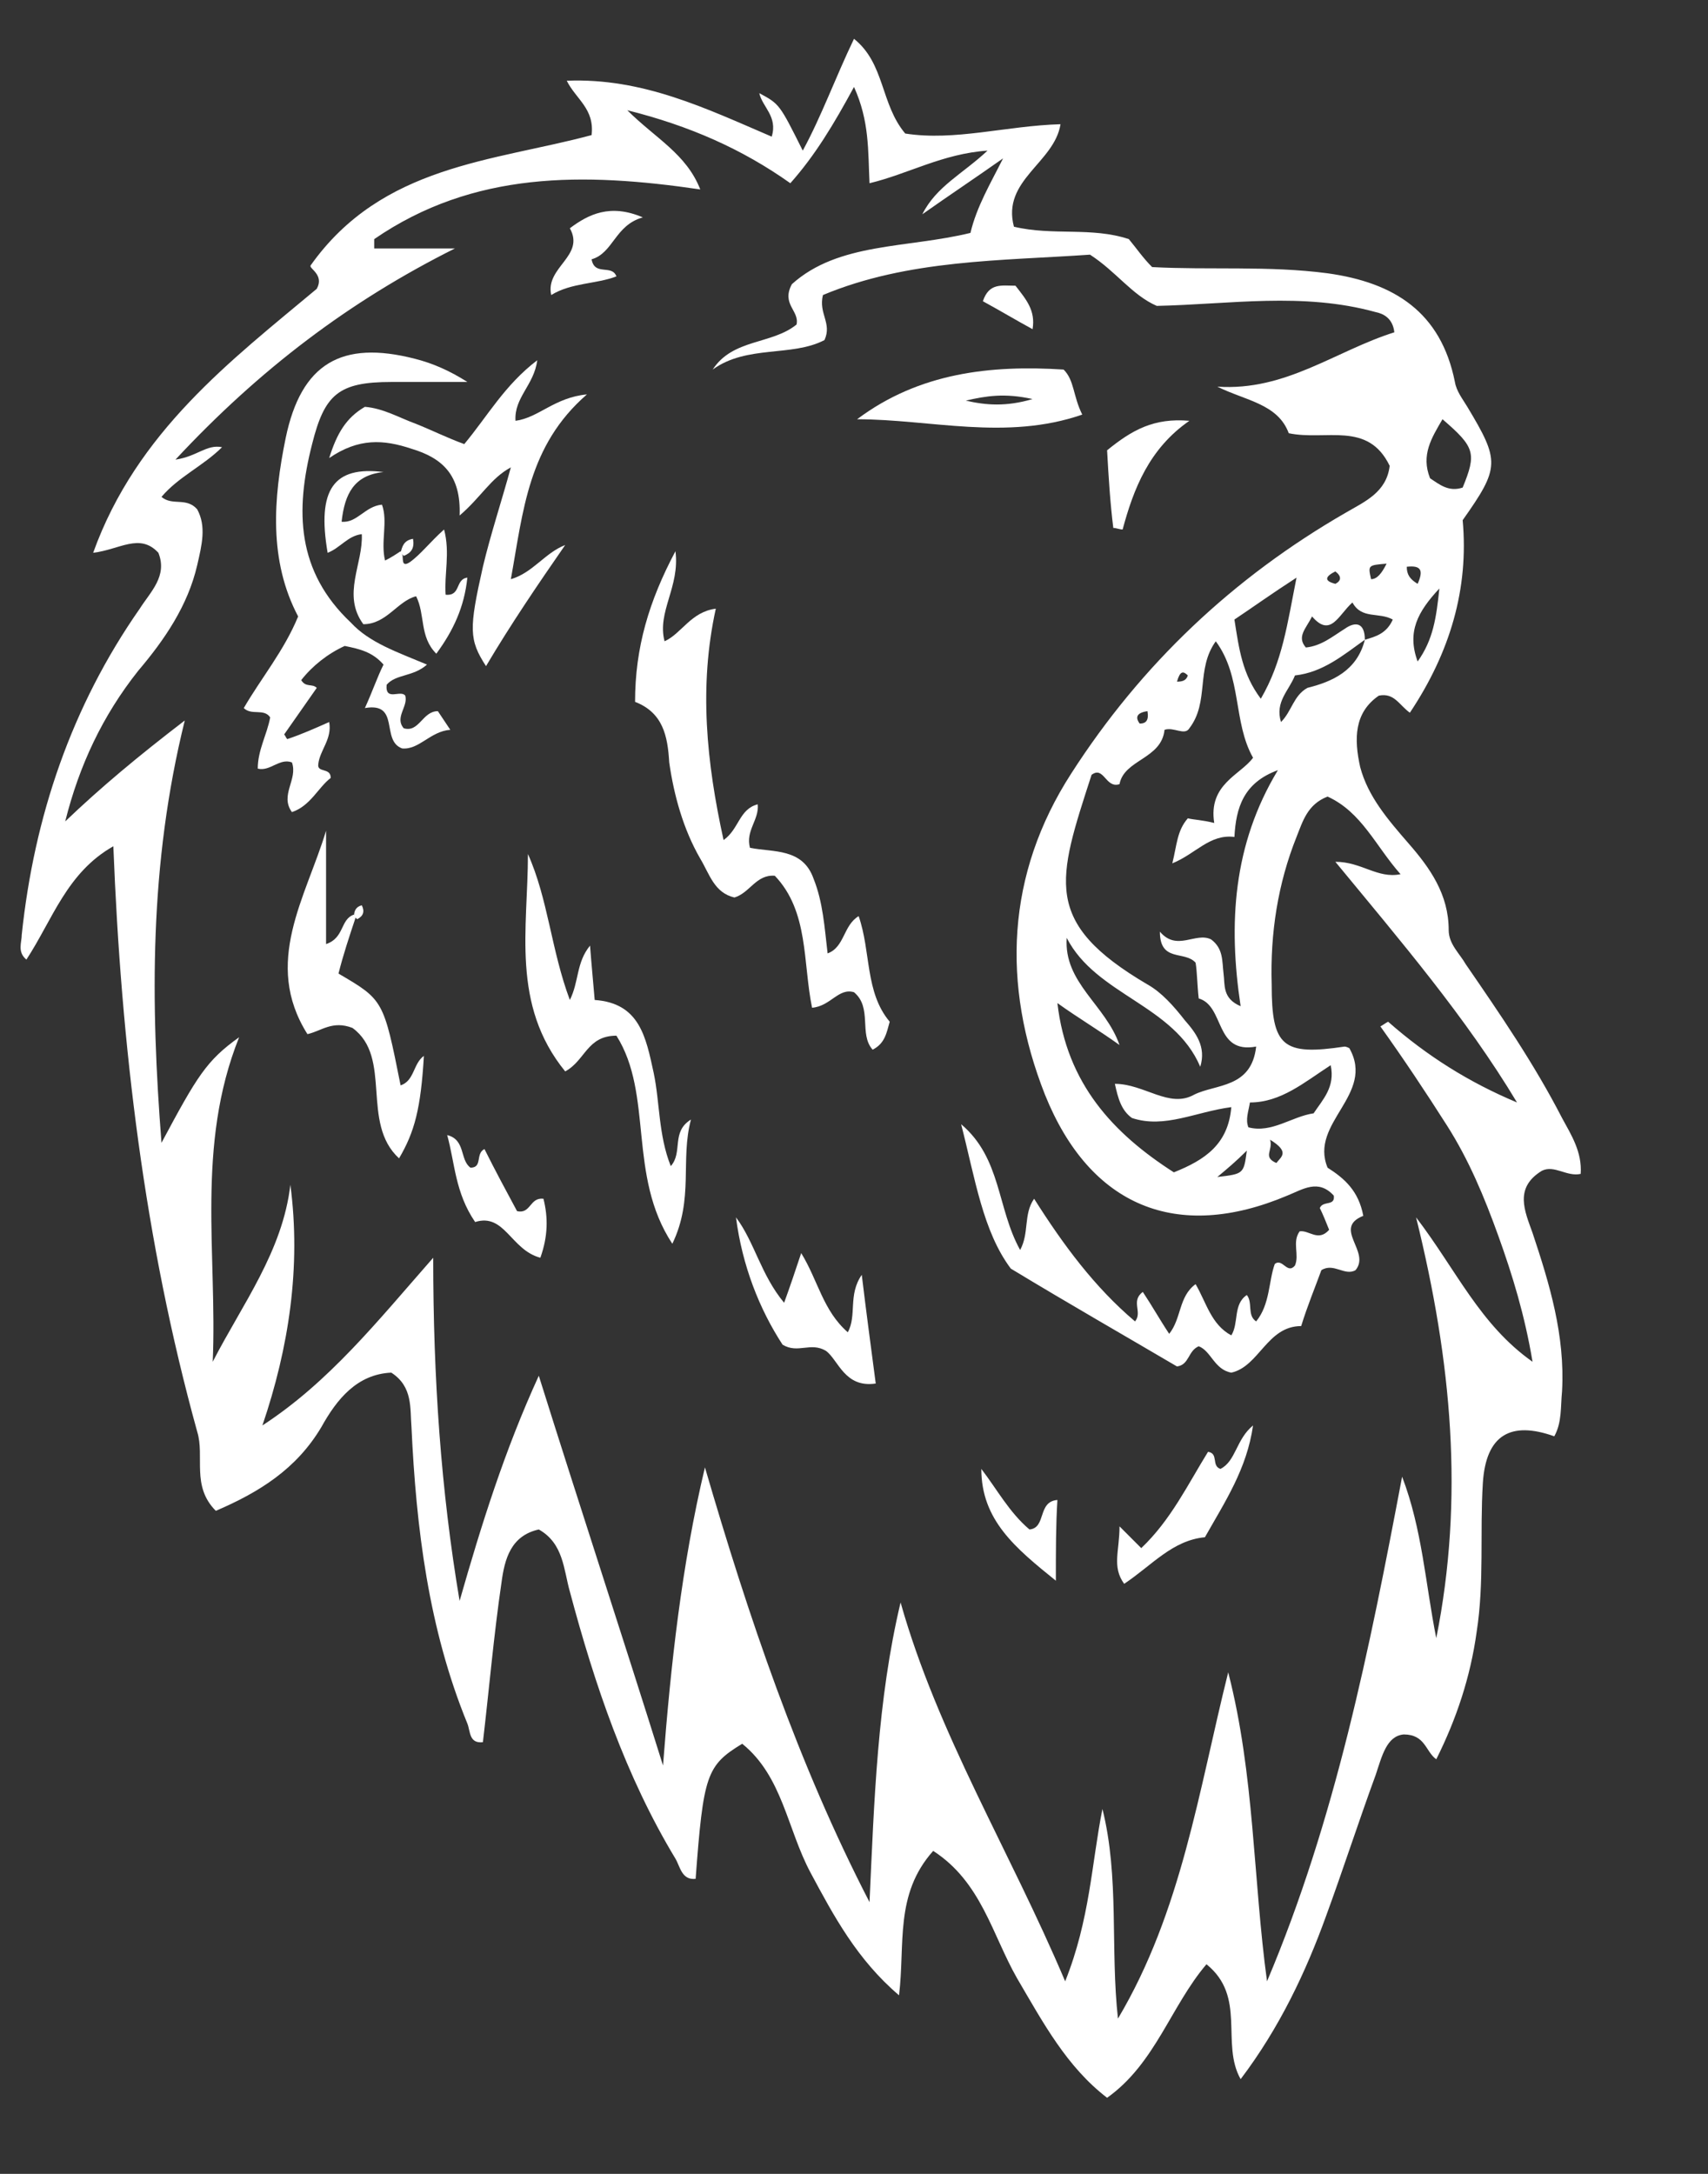 <?xml version="1.0" encoding="utf-8"?>
<!-- Generator: Adobe Illustrator 23.0.5, SVG Export Plug-In . SVG Version: 6.00 Build 0)  -->
<svg version="1.1" id="Layer_1" xmlns="http://www.w3.org/2000/svg" xmlns:xlink="http://www.w3.org/1999/xlink" x="0px" y="0px"
	 viewBox="15 0 110 140"  xml:space="preserve">

<rect x="15" y="0" width="110" height="140" fill="#333333" stroke="none"/>

<g fill="#ffffff">
	<g>
		<path d="M105.8,45.9c-0.7-0.5-1-1.3-2-1.1c-1.6,1.1-1.6,2.8-1.2,4.6c0.5,1.9,1.8,3.4,3.1,4.9c1.4,1.6,2.6,3.3,2.6,5.6
			c0,0.9,0.7,1.5,1.1,2.2c2.2,3.2,4.4,6.4,6.2,9.9c0.6,1.1,1.3,2.2,1.2,3.6c-0.9,0.2-1.7-0.6-2.5-0.2c-1.8,1.1-1.1,2.6-0.6,4
			c1.1,3.3,2.1,6.6,1.9,10.2c-0.1,1,0,2-0.5,2.9c-2.8-1-4.4-0.1-4.6,3c-0.2,3.2,0.1,6.4-0.4,9.6c-0.4,2.9-1.3,5.6-2.6,8.2
			c-0.7-0.5-0.7-1.6-2.1-1.6c-1.1,0.1-1.4,1.4-1.8,2.6c-1.1,3-2.1,6.1-3.2,9.1c-1.3,3.6-3,7.2-5.5,10.5c-1.3-2.3,0.4-5.3-2.2-7.4
			c-2.3,2.7-3.3,6.4-6.4,8.6c-2.6-2-4.1-4.8-5.8-7.7c-1.6-2.8-2.3-6.2-5.4-8.2c-2.5,2.8-1.8,6-2.2,9.3c-2.7-2.3-4.2-5.1-5.7-7.9
			c-1.5-2.8-1.8-6.2-4.4-8.3c-2.3,1.4-2.5,2-3,8.7c-0.9,0.1-1-0.8-1.3-1.3c-3.2-5.3-5.2-11.2-6.8-17.2c-0.4-1.4-0.4-3.1-2-4
			c-1.8,0.4-2.2,1.9-2.4,3.4c-0.5,3.4-0.8,6.9-1.2,10.3c-0.9,0.1-0.8-0.7-1-1.2c-2.5-6.1-3.3-12.6-3.6-19.1
			c-0.1-1.2,0.1-2.6-1.3-3.5c-2.2,0.1-3.5,1.7-4.5,3.5c-1.6,2.7-4,4.2-6.8,5.4c-1.6-1.6-0.7-3.5-1.2-5.1
			c-3.4-12.3-4.9-24.9-5.4-37.7c-3,1.7-3.9,4.7-5.6,7.3c-0.6-0.5-0.3-1.1-0.3-1.6c0.8-7.6,3.2-14.7,7.6-21c0.7-1.1,1.8-2.1,1.2-3.6
			c-1.2-1.3-2.5-0.2-4.2,0c2.8-7.8,8.9-12.4,14.4-17c0.5-0.9-0.5-1.3-0.4-1.5c4.6-6.5,11.8-6.7,18.1-8.4c0.2-1.7-1-2.3-1.6-3.5
			c4.9-0.2,9,1.8,13.2,3.6c0.4-1.3-0.6-1.9-0.8-2.8c1.3,0.7,1.3,0.7,2.8,3.7C67.9,7.5,68.8,5,70,2.5c2,1.6,1.7,4.2,3.3,6.1
			c3.2,0.5,6.5-0.5,10-0.6c-0.4,2.5-3.8,3.6-3,6.6c2.5,0.6,5,0,7.4,0.8c0.5,0.6,0.9,1.2,1.5,1.8c3.7,0.2,7.5-0.1,11.3,0.4
			c4.3,0.6,7.3,2.5,8.2,7c0.1,0.6,0.5,1.1,0.8,1.6c2.1,3.5,2.1,3.9-0.3,7.3C109.6,37.9,108.4,42,105.8,45.9z M102.9,41.2
			c0.7-0.2,1.4-0.4,1.8-1.3c-0.9-0.5-2,0-2.6-1.1c-0.9,0.8-1.4,2.3-2.6,0.9c-0.4,0.8-1,1.3-0.4,2c1-0.1,1.7-0.7,2.5-1.2
			C102.3,40,102.9,40.1,102.9,41.2c-1.4,1-2.7,2.1-4.5,2.3c-0.4,1-1.3,1.7-0.9,3c0.7-0.7,0.8-1.7,1.7-2.2
			C100.8,43.9,102.4,43.2,102.9,41.2z M28.7,87.7c1.9-3.7,4.5-7.1,5-11.4c0.7,5.3-0.1,10.5-1.8,15.5c4.3-2.8,7.4-6.7,11-10.8
			c0,7.8,0.5,15,1.7,22.1c1.4-4.9,2.9-9.7,5.1-14.5c2.7,8.6,5.4,16.8,8,25.1c0.5-6.5,1.2-12.9,2.7-19.2c2.8,9.6,6,19.1,10.6,28
			c0.3-6.5,0.5-13,2-19.3c2.4,8.5,7,15.9,10.6,24.4c1.6-4,1.7-7.6,2.4-11.1c1.1,4.4,0.5,9,1,13.5c4.1-6.9,5.2-14.7,7.1-22.3
			c1.7,6.6,1.6,13.3,2.5,19.9c4.4-10.4,6.6-21.4,8.7-32.5c1.3,3.4,1.5,6.9,2.2,10.4c1.8-9,1-17.8-1.3-27.1c2.6,3.4,4.1,6.9,7.5,9.3
			c-0.5-3-1.3-5.6-2.2-8.1c-0.9-2.5-1.9-4.9-3.3-7.1c-1.4-2.2-2.8-4.3-4.3-6.4c0.2-0.1,0.3-0.2,0.5-0.3c2.5,2.2,5.2,3.9,8.3,5.2
			c-3.3-5.5-7.5-10.4-11.7-15.5c1.7,0,2.7,1.1,4.2,0.8c-1.6-1.8-2.5-4-4.7-5c-1.3,0.5-1.6,1.6-2,2.6c-1.2,3-1.7,6.2-1.6,9.5
			c0,4,0.7,4.6,4.7,4c0.1,0,0.3,0.1,0.3,0.1c1.7,3-2.6,4.8-1.4,7.7c1.1,0.7,2,1.5,2.3,3.1c-2,0.8,0.5,2.3-0.5,3.5
			c-0.7,0.4-1.4-0.5-2.2,0c-0.4,1.1-0.9,2.3-1.3,3.6c-2.2,0-2.7,2.6-4.5,3c-1.1-0.2-1.3-1.4-2.1-1.7c-0.7,0.3-0.6,1.2-1.4,1.3
			c-3.4-2-6.9-4-10.7-6.3c-1.8-2.4-2.3-5.8-3.2-9.3c2.6,2.2,2.3,5.4,3.8,8.1c0.6-1.1,0.2-2.3,0.9-3.3c1.9,3,3.9,5.7,6.5,7.9
			c0.5-0.6-0.3-1.3,0.5-1.9c0.6,0.9,1.1,1.8,1.7,2.7c0.8-1,0.6-2.4,1.7-3.2c0.7,1.2,1,2.6,2.3,3.3c0.5-0.8,0.1-2,1-2.6
			c0.4,0.5,0,1.3,0.6,1.7c0.9-1.1,0.8-2.6,1.2-3.7c0.5-0.4,0.8,0.7,1.3,0.1c0.3-0.7-0.2-1.5,0.3-2.2c0.6-0.1,1.2,0.7,1.9-0.1
			c-0.2-0.5-0.4-1-0.6-1.4c0.2-0.5,1-0.1,0.9-0.8c-1-1.1-2-0.4-3,0c-7.1,3-12.7,0.7-15.6-6.5c-2.8-7.1-2.5-14.2,1.7-20.7
			c4.5-7,10.4-12.6,17.7-16.8c1.2-0.7,2.6-1.3,2.8-3c-1.4-2.9-4.1-1.6-6.5-2.1c-0.7-1.9-2.8-2.1-4.6-3c4.4,0.3,7.6-2.3,11.4-3.5
			c-0.1-0.9-0.7-1.2-1.2-1.3c-4.7-1.3-9.4-0.5-14.1-0.4c-1.6-0.7-2.6-2.2-4.3-3.3c-5.7,0.4-11.7,0.3-17.2,2.6
			c-0.3,1.2,0.6,1.8,0.1,2.9c-2.1,1.1-5,0.3-7.2,1.9c1.3-2,3.8-1.6,5.4-2.9c0.2-0.9-1-1.3-0.3-2.6C69,15.6,73.4,16,77.5,15
			c0.4-1.7,1.3-3.2,2.1-4.8c-1.7,1.2-3.5,2.4-5.2,3.6c0.9-1.8,2.6-2.6,4.2-4.1c-2.9,0.2-5.1,1.5-7.6,2.1c-0.1-2.1,0-4-1-6.2
			c-1.3,2.4-2.5,4.4-4.1,6.2c-3.1-2.2-6.5-3.7-10.5-4.7c1.8,1.8,3.8,2.8,4.7,5.1c-7.5-1.1-14.6-1.2-21,3.2c0,0.2,0,0.4,0,0.6
			c1.7,0,3.5,0,5.2,0c-6.8,3.4-12.6,7.8-18,13.6c1.4-0.2,2-1,3-0.8c-1.2,1.2-2.8,1.9-3.9,3.2c0.7,0.6,1.6,0,2.3,0.8
			c0.6,1.1,0.3,2.3,0,3.6c-0.6,2.6-2.1,4.8-3.8,6.8c-2.3,2.9-3.8,6.1-4.7,9.7c2.3-2.2,4.7-4.2,7.7-6.5c-2.3,9.3-2.2,18.2-1.5,27.2
			c2.3-4.3,2.9-5.3,5-6.8C27.6,73.8,29,80.8,28.7,87.7z M93.2,53c-0.4-2.5,1.7-3.1,2.5-4.2c-1.3-2.3-0.7-5.2-2.4-7.5
			c-1.3,1.8-0.4,3.9-1.7,5.6c-0.3,0.5-1-0.1-1.6,0.1c-0.2,1.9-2.6,1.9-2.9,3.5c-0.9,0.3-1-1.2-1.8-0.6c-2.2,6.8-3.2,9.5,3.6,13.5
			c0.9,0.5,1.7,1.4,2.4,2.3c0.7,0.8,1.4,1.7,1,3c-1.7-4-6.7-4.6-8.6-8.3c-0.2,2.9,2.5,4.3,3.4,6.9c-1.4-1-2.6-1.7-4-2.7
			c0.6,5.2,3.6,8.4,7.5,10.9c2-0.8,3.5-1.8,3.7-4.2C92,71.6,90,72.7,87.9,72c-0.7-0.5-0.9-1.3-1.1-2.2c1.9,0,3.5,1.6,5.1,0.7
			c1.4-0.7,3.7-0.4,4-3.1c-2.7,0.5-2-2.6-3.7-3.1c-0.1-0.9-0.1-1.7-0.2-2.3c-0.7-0.8-2.3,0-2.3-2c1.1,1.3,2.3,0,3.3,0.5
			c0.8,0.6,0.7,1.4,0.8,2.2c0.1,0.7-0.1,1.6,1.1,2.1c-0.8-5.3-0.5-10.4,2.4-15.2c-2.2,0.8-2.7,2.4-2.8,4.3c-1.6-0.2-2.5,1.1-4,1.7
			c0.3-1.2,0.3-2.1,1-2.9C91.9,52.8,92.4,52.8,93.2,53z M94.5,39.9c0.3,1.9,0.5,3.5,1.7,5.1c1.4-2.4,1.7-4.8,2.3-7.8
			C96.8,38.3,95.7,39.1,94.5,39.9z M109.2,31.4c0.9-2.2,0.8-2.6-1.3-4.4c-0.7,1.2-1.4,2.3-0.8,3.8C107.7,31.2,108.3,31.7,109.2,31.4
			z M99.6,71.7c0.6-0.9,1.4-1.7,1.1-3.1c-1.7,1.1-3.2,2.4-5.2,2.4c-0.1,0.6-0.3,1.1-0.1,1.6C96.9,73,98.2,71.9,99.6,71.7z
			 M106.3,42.6c1-1.4,1.2-2.8,1.4-4.7C106.3,39.4,105.6,40.7,106.3,42.6z M93.4,75.8c1.7-0.2,1.7-0.2,1.9-1.7
			C94.6,74.8,94,75.3,93.4,75.8z M104.3,36.3c-1.2,0.1-1.2,0.1-1,1C103.7,37.3,104,36.9,104.3,36.3z M106.3,37.6
			c0.4-0.9,0.2-1.2-0.7-1.1C105.6,37,105.8,37.3,106.3,37.6z M96.8,73.4c0.2,0.7-0.5,1.1,0.4,1.5C97.5,74.5,98.1,74.2,96.8,73.4z
			 M101,36.8c-0.6,0.3-0.8,0.6,0,0.8C101.4,37.4,101.4,37.1,101,36.8z M88.9,45.8c-0.7,0.1-0.8,0.4-0.5,0.8
			C88.8,46.6,89,46.4,88.9,45.8z M90.8,43.9c0.4,0,0.6-0.1,0.7-0.4C91.2,43.2,91,43.2,90.8,43.9z"/>
		<path d="M42.5,42.8c-0.9,0.8-2,0.6-2.6,1.3c-0.1,1.1,0.9,0.3,1.2,0.7c0.2,0.7-0.7,1.4-0.1,2.1c1,0.3,1.2-1.1,2.2-1.1
			c0.2,0.3,0.4,0.6,0.8,1.2c-1.3,0.1-2,1.3-3.1,1.2c-1.4-0.5-0.1-3-2.4-2.6c0.5-1.1,0.8-2,1.2-2.8c-0.7-0.8-1.5-1-2.5-1.2
			c-1.1,0.5-2.1,1.3-2.8,2.2c0.3,0.5,0.7,0.2,1,0.5c-0.7,1-1.4,2-2.1,3c0.1,0.1,0.1,0.2,0.2,0.3c0.9-0.3,1.8-0.7,2.7-1.1
			c0.2,1.1-0.6,1.8-0.7,2.7c-0.1,0.6,0.8,0.2,0.8,0.9c-0.8,0.6-1.3,1.8-2.5,2.2c-0.8-1.1,0.4-2.1,0-3.2c-0.8-0.3-1.4,0.6-2.2,0.4
			c0-1.2,0.6-2.2,0.8-3.3c-0.4-0.6-1.2-0.1-1.7-0.6c1.1-1.9,2.6-3.7,3.5-5.9c-1.9-3.6-1.6-7.6-0.8-11.5c1-4.8,3.6-6.3,8.3-5.1
			c1.2,0.3,2.3,0.8,3.4,1.5c-1.6,0-3.3,0-4.9,0c-3.4,0-4.3,0.8-5.1,4c-1.1,4.3-1,8.2,2.5,11.5C38.8,41.4,40.6,42,42.5,42.8z"/>
		<path d="M55.9,45.2c0-3.5,0.9-6.5,2.6-9.7c0.3,2.3-1.2,3.9-0.7,5.8c1.1-0.5,1.7-1.9,3.3-2.1c-1.1,5-0.6,9.9,0.5,14.9
			c1-0.7,1-2,2.2-2.3c0.1,1-0.8,1.7-0.5,2.8c1.5,0.3,3.4,0,4.1,2c0.6,1.5,0.7,3.1,0.9,4.8c1.1-0.4,1-1.8,2-2.4
			c0.8,2.3,0.4,4.9,2,6.8c-0.2,0.7-0.3,1.4-1.1,1.8c-0.9-1,0-2.7-1.2-3.7c-1-0.3-1.5,0.9-2.7,1c-0.6-2.9-0.2-6.2-2.4-8.5
			c-1.2-0.1-1.6,1.1-2.6,1.4c-1.3-0.3-1.6-1.5-2.2-2.5c-1.1-1.9-1.7-4.1-2-6.2C58,47.4,57.7,45.9,55.9,45.2z"/>
		<path d="M51.4,35.1c-1.8,2.6-3.5,5.1-5.1,7.8c-1.1-1.7-1.1-2.4-0.2-6.4c0.5-2.1,1.2-4.2,1.8-6.4
			c-1.3,0.7-1.9,1.9-3.3,3.1c0.1-2.6-1.1-3.7-3.1-4.3c-1.8-0.6-3.4-0.7-5.3,0.6c0.5-1.6,1.1-2.6,2.3-3.3c1.2,0.1,2.2,0.7,3.3,1.1
			c1,0.4,2,0.9,3.1,1.3c1.5-1.8,2.6-3.8,4.7-5.4c-0.2,1.6-1.5,2.4-1.4,3.9c1.5-0.2,2.5-1.5,4.6-1.7c-3.8,3.3-4.1,7.5-4.9,11.9
			C49.3,36.9,50.1,35.6,51.4,35.1z"/>
		<path d="M58.3,80.1c-2.9-4.4-1.2-9.6-3.6-13.4c-1.9,0-2,1.6-3.3,2.3c-3.5-4.3-2.4-9.2-2.4-14c1.3,2.9,1.5,6.2,2.7,9.4
			c0.6-1.2,0.4-2.4,1.3-3.5c0.1,1.3,0.2,2.3,0.3,3.5c2.9,0.2,3.3,2.4,3.8,4.7c0.4,1.9,0.3,4,1.1,6c0.8-0.9,0-2.2,1.3-3
			C58.8,74.7,59.7,77.2,58.3,80.1z"/>
		<path d="M37.9,59.1c-0.4,1.2-0.8,2.4-1.1,3.6c2.9,1.7,2.9,1.7,4,7.2c0.9-0.3,0.8-1.4,1.5-1.9
			c-0.2,3.4-0.6,4.9-1.6,6.6c-2.5-2.3-0.4-6.5-3-8.4c-1.3-0.5-2,0.2-2.9,0.4c-2.9-4.6-0.1-8.8,1.2-13.1c0,2.4,0,4.8,0,7.3
			c1.2-0.4,0.9-1.6,1.8-1.9L37.9,59.1z"/>
		<path d="M40.9,35.7c0.1,0.2-0.1,0.9,0.5,0.5c0.7-0.5,1.3-1.3,2.2-2.1c0.4,1.5,0,2.9,0.1,4.2c1,0.1,0.6-1,1.4-1.1
			c-0.2,1.9-0.9,3.4-2,4.9c-1.1-1.1-0.7-2.5-1.3-3.7c-1.2,0.3-1.9,1.8-3.4,1.8c-1.4-1.9,0-3.9-0.1-5.8c-0.9,0.1-1.4,0.9-2.2,1.2
			c-0.7-4.1,0.4-5.6,3.6-5.2c-1.9,0.2-2.5,1.4-2.7,3.2c1,0.1,1.5-1,2.6-1.1c0.4,1.1-0.1,2.4,0.2,3.6c0.4-0.2,0.7-0.4,1-0.6
			L40.9,35.7z"/>
		<path d="M70.2,27c4-3,8.6-3.5,13.3-3.2c0.7,0.7,0.6,1.7,1.2,2.9C79.8,28.4,74.9,27,70.2,27z M81.5,25.7
			c-1.8-0.4-3-0.2-4.3,0.1C78.5,26.1,79.8,26.2,81.5,25.7z"/>
		<path d="M66.6,80.7c1.1,1.8,1.4,3.7,3,5.1c0.6-1.1,0-2.4,0.9-3.7c0.3,2.5,0.6,4.7,0.9,7c-2,0.3-2.4-1.5-3.2-2.1
			c-1-0.6-1.8,0.2-2.8-0.4c-1.5-2.3-2.6-5.1-3-8.2c1.2,1.6,1.6,3.7,3.1,5.5C65.9,82.8,66.2,81.9,66.6,80.7z"/>
		<path d="M87.1,98.3c0.7,0.7,1,1,1.4,1.4c1.9-1.8,3-4.1,4.3-6.2c0.7,0.1,0.2,0.9,0.8,1.1c1-0.5,1-1.9,2.1-2.8
			c-0.4,2.8-1.8,4.9-3.1,7.2c-2.1,0.2-3.4,1.8-5.2,3C86.6,100.9,87.1,99.9,87.1,98.3z"/>
		<path d="M49.8,81c-1.9-0.5-2.3-2.9-4.2-2.3c-1.3-1.9-1.3-3.8-1.8-5.6c1.2,0.3,0.8,1.6,1.5,2.1c0.8,0,0.3-0.9,0.9-1.2
			c0.7,1.4,1.4,2.7,2.1,4c0.9,0.2,0.8-0.9,1.7-0.8C50.3,78.4,50.3,79.6,49.8,81z"/>
		<path d="M56.4,14c-1.8,0.5-1.9,2.3-3.3,2.7c0.2,1.1,1.3,0.3,1.6,1.1c-1.3,0.5-2.9,0.4-4.2,1.2
			c-0.4-1.8,2.2-2.5,1.2-4.3C52.9,13.8,54.3,13.1,56.4,14z"/>
		<path d="M86.3,29c1.6-1.3,3-2.1,5.3-1.9c-2.6,1.8-3.6,4.4-4.3,7c-0.2,0-0.4-0.1-0.6-0.1C86.5,32.4,86.4,30.8,86.3,29z
			"/>
		<path d="M83,101.8c-2.6-2.1-4.8-3.9-4.8-7.2c1,1.3,1.8,2.8,3.1,3.9c1.1-0.1,0.5-1.8,1.8-1.9C83,98.2,83,99.8,83,101.8
			z"/>
		<path d="M80.4,18.4c0.7,0.9,1.3,1.6,1.1,2.8c-1.1-0.6-2.1-1.2-3.2-1.8C78.7,18.2,79.5,18.4,80.4,18.4z"/>
		<path d="M40.8,35.6c0.1-0.4,0.2-0.8,0.8-0.9c0.1,0.6-0.1,0.9-0.6,1.1L40.8,35.6z"/>
		<path d="M37.8,59c0-0.3,0.1-0.6,0.5-0.7c0.2,0.4,0.1,0.7-0.3,0.9L37.8,59z"/>
	</g>	
</g>
</svg>
